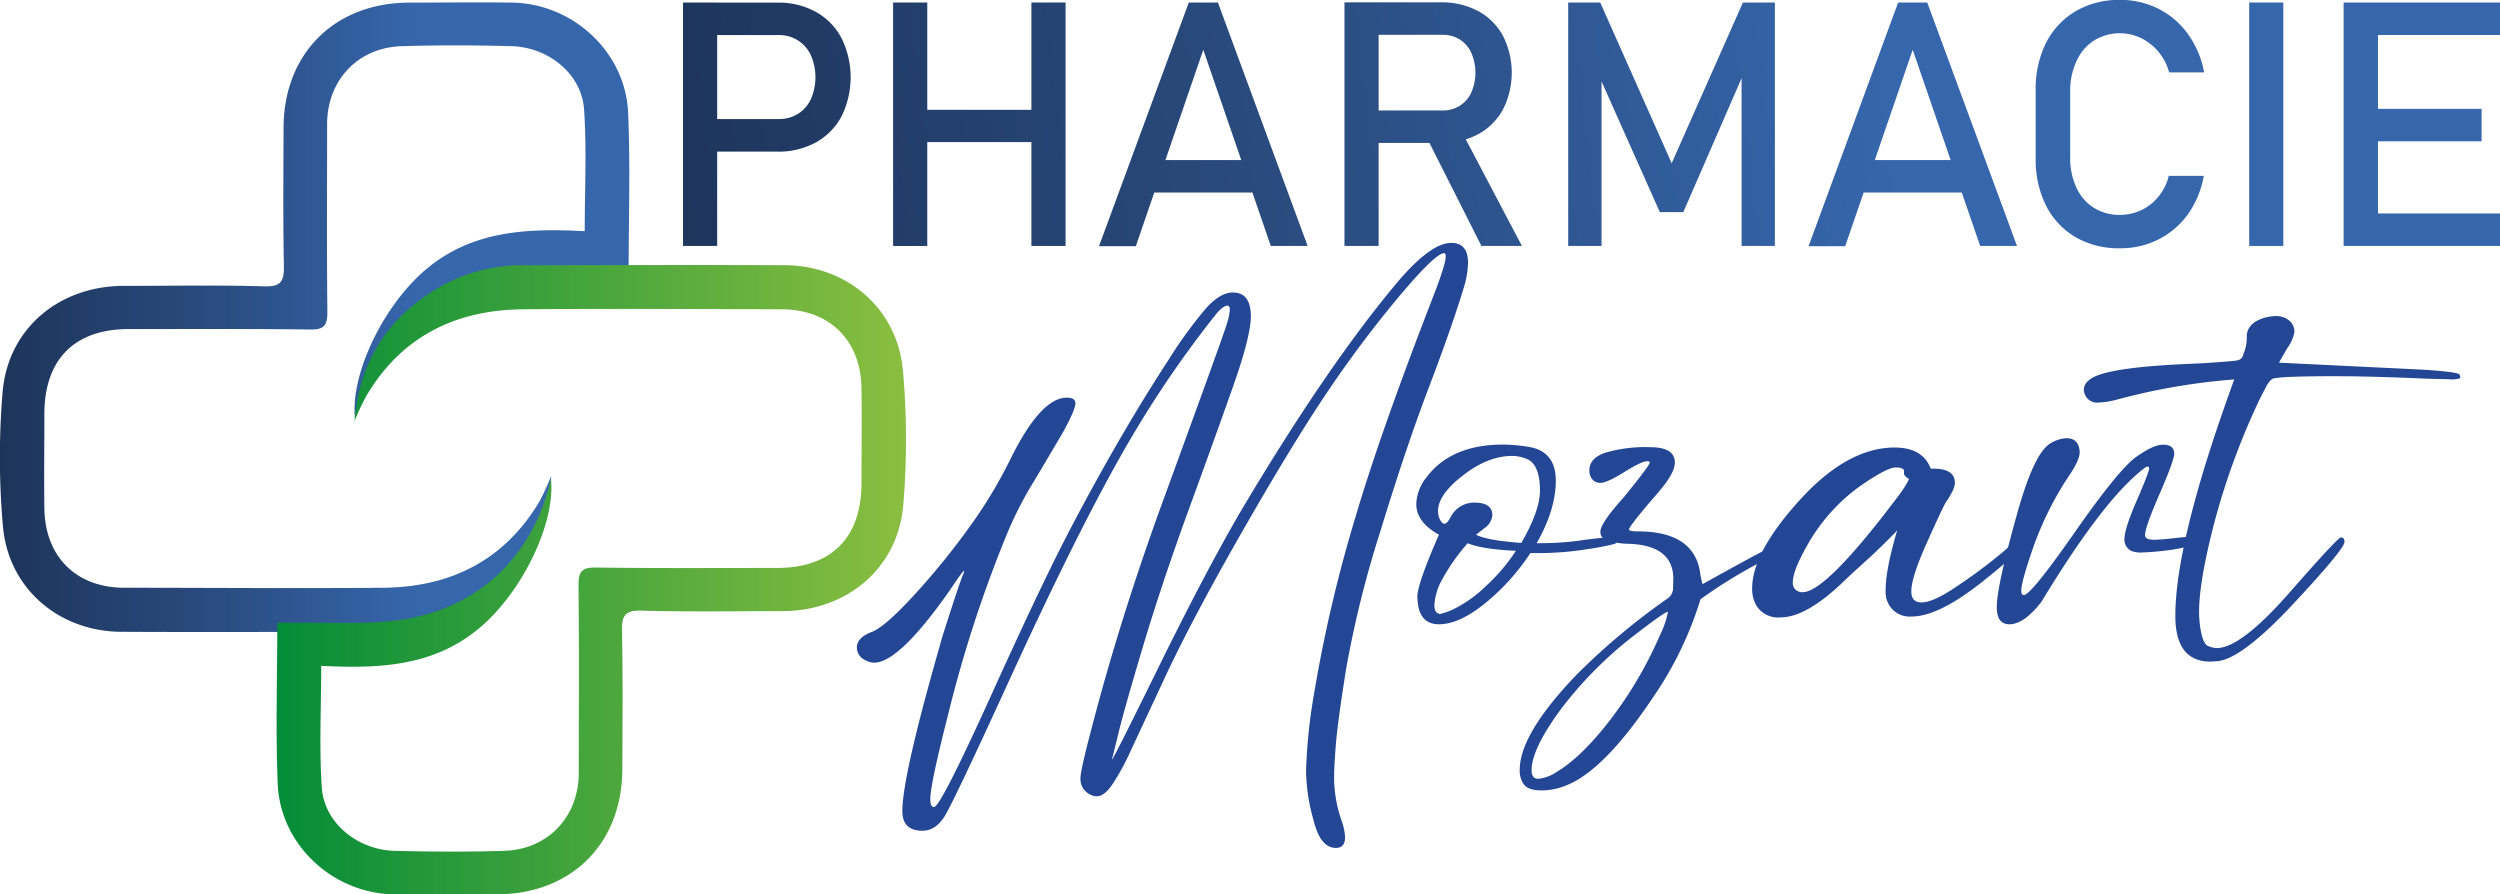 <svg id="Calque_1" data-name="Calque 1" xmlns="http://www.w3.org/2000/svg" xmlns:xlink="http://www.w3.org/1999/xlink" viewBox="0 0 487.37 174.33"><defs><style>.cls-1{fill:url(#Dégradé_sans_nom_14);}.cls-2{fill:url(#Dégradé_sans_nom_27);}.cls-3{fill:#234795;}.cls-4{fill:url(#Dégradé_sans_nom_14-2);}.cls-5{fill:url(#Dégradé_sans_nom_14-3);}.cls-6{fill:url(#Dégradé_sans_nom_14-4);}.cls-7{fill:url(#Dégradé_sans_nom_14-5);}.cls-8{fill:url(#Dégradé_sans_nom_14-6);}.cls-9{fill:url(#Dégradé_sans_nom_14-7);}.cls-10{fill:url(#Dégradé_sans_nom_14-8);}.cls-11{fill:url(#Dégradé_sans_nom_14-9);}.cls-12{fill:url(#Dégradé_sans_nom_14-10);}</style><linearGradient id="Dégradé_sans_nom_14" x1="54.42" y1="395.15" x2="177.12" y2="395.15" gradientUnits="userSpaceOnUse"><stop offset="0" stop-color="#1d345a"/><stop offset="0.37" stop-color="#2b4e83"/><stop offset="0.66" stop-color="#3666ac"/></linearGradient><linearGradient id="Dégradé_sans_nom_27" x1="108.31" y1="446.28" x2="231" y2="446.28" gradientUnits="userSpaceOnUse"><stop offset="0" stop-color="#048c38"/><stop offset="1" stop-color="#8abe40"/></linearGradient><linearGradient id="Dégradé_sans_nom_14-2" x1="179.1" y1="358.84" x2="545.46" y2="317.75" xlink:href="#Dégradé_sans_nom_14"/><linearGradient id="Dégradé_sans_nom_14-3" x1="179.77" y1="364.87" x2="546.13" y2="323.78" xlink:href="#Dégradé_sans_nom_14"/><linearGradient id="Dégradé_sans_nom_14-4" x1="180.43" y1="370.68" x2="546.79" y2="329.59" xlink:href="#Dégradé_sans_nom_14"/><linearGradient id="Dégradé_sans_nom_14-5" x1="180.87" y1="374.65" x2="547.23" y2="333.57" xlink:href="#Dégradé_sans_nom_14"/><linearGradient id="Dégradé_sans_nom_14-6" x1="181.45" y1="379.81" x2="547.81" y2="338.73" xlink:href="#Dégradé_sans_nom_14"/><linearGradient id="Dégradé_sans_nom_14-7" x1="182.14" y1="385.99" x2="548.5" y2="344.91" xlink:href="#Dégradé_sans_nom_14"/><linearGradient id="Dégradé_sans_nom_14-8" x1="182.54" y1="389.49" x2="548.9" y2="348.41" xlink:href="#Dégradé_sans_nom_14"/><linearGradient id="Dégradé_sans_nom_14-9" x1="182.89" y1="392.66" x2="549.25" y2="351.57" xlink:href="#Dégradé_sans_nom_14"/><linearGradient id="Dégradé_sans_nom_14-10" x1="183.27" y1="396.02" x2="549.63" y2="354.93" xlink:href="#Dégradé_sans_nom_14"/></defs><path class="cls-1" d="M161.89,426.05c-1,12-6.91,20.87-17.5,26.6a32.46,32.46,0,0,1-15.8,3.82c-16.87,0-33.74.09-50.6,0C65.86,456.37,56.09,448,55,436a152.47,152.47,0,0,1-.08-26.17c1-12.46,11-20.77,23.6-20.8,9.14,0,18.29-.17,27.43.09,3.27.1,3.87-1,3.81-4-.17-8.94-.09-17.88-.06-26.83,0-14.59,10-24.46,24.52-24.48,6.7,0,13.41-.1,20.11,0,11.84.23,22,9.65,22.54,21.4.45,10.33.1,20.7.1,31.53-1.34,0-2.51,0-3.68,0-6.4.1-12.85-.31-19.17.43-15.85,1.84-27,12.21-30.5,27.66-.91-8.59,5.49-21.83,13.62-28.82,9.06-7.79,19.91-8.23,31.17-7.64,0-8.2.41-16-.13-23.78-.47-6.84-6.91-12.1-14.17-12.29-7.11-.19-14.23-.21-21.34,0-8.57.25-14.56,6.62-14.58,15.19,0,12.2-.08,24.4.05,36.59,0,2.62-.58,3.5-3.34,3.46-11.79-.16-23.58-.08-35.36-.09-10.52,0-16.39,5.82-16.47,16.38,0,6.2-.08,12.4,0,18.59.12,9.38,6.18,15.43,15.53,15.46,16.87,0,33.73.15,50.6,0,13.08-.14,23.59-5.34,30.43-16.9A49.94,49.94,0,0,0,161.89,426.05Z" transform="translate(-54.42 -333.3)"/><path class="cls-2" d="M123.53,415.38c1-12,6.92-20.88,17.5-26.61A32.58,32.58,0,0,1,156.84,385c16.86,0,33.73-.08,50.6,0,12.12.08,21.89,8.43,23,20.47a152.36,152.36,0,0,1,.08,26.16c-1,12.47-11,20.78-23.59,20.81-9.15,0-18.3.16-27.44-.1-3.26-.09-3.87,1-3.81,4,.17,8.94.1,17.89.06,26.83,0,14.59-9.95,24.47-24.51,24.48-6.71,0-13.42.11-20.12,0-11.83-.24-22-9.65-22.54-21.4-.44-10.33-.09-20.7-.09-31.53,1.34,0,2.51,0,3.68,0,6.39-.1,12.85.31,19.17-.42,15.84-1.85,27-12.21,30.5-27.66.91,8.58-5.49,21.82-13.63,28.82-9,7.79-19.91,8.23-31.16,7.64,0,8.2-.42,16,.12,23.77.48,6.84,6.92,12.1,14.18,12.3,7.1.18,14.23.21,21.33,0,8.57-.25,14.56-6.62,14.58-15.19,0-12.19.08-24.39-.05-36.58,0-2.62.58-3.5,3.35-3.46,11.78.16,23.57.08,35.36.08,10.51,0,16.39-5.81,16.46-16.37,0-6.2.09-12.4,0-18.6-.12-9.37-6.18-15.42-15.53-15.45-16.86-.05-33.73-.15-50.6,0-13.08.15-23.59,5.34-30.42,16.91A49,49,0,0,0,123.53,415.38Z" transform="translate(-54.42 -333.3)"/><path class="cls-3" d="M314.86,498.6q-3,0-4.31-5.2a37.32,37.32,0,0,1-1.52-9.74,105.52,105.52,0,0,1,1.6-15.34,275.73,275.73,0,0,1,8.15-34.6q4.8-16.22,15-42.51c1.65-4.26,2.48-6.89,2.48-7.91,0-.42-.11-.64-.32-.64-1.12,0-4,2.78-8.67,8.31a224.39,224.39,0,0,0-13.78,18.3q-6.79,10-16.94,27.73T281,466.48l-6.71,14.38a42.9,42.9,0,0,1-2.88,5.15c-1.09,1.68-2.15,2.52-3.16,2.52a2.84,2.84,0,0,1-1.43-.4,3.33,3.33,0,0,1-1.76-3.19q0-1.44,2.15-9.59,5.59-21.57,14-44.59Q293,398.5,293.57,396.49a11.65,11.65,0,0,0,.6-2.8c0-.53-.16-.8-.48-.8-.53,0-1.25.54-2.16,1.6a208.35,208.35,0,0,0-16.85,24.61q-9.75,16.62-24.53,49.06-9.68,21.09-11.47,24.09t-4.43,3q-3.92,0-3.92-3.83,0-6.72,7.27-32.12c.21-.8.44-1.59.68-2.36s.43-1.36.56-1.76.36-1.1.68-2.11c1.44-4.48,2.34-7.12,2.72-7.91l.16-.64c-.16,0-1.1,1.27-2.8,3.83q-9.91,14.15-14.78,14.14a3.54,3.54,0,0,1-1.68-.48,2.7,2.7,0,0,1-1.68-2.47c0-1.28.94-2.27,2.8-3q2.48-.87,8-6.83a142.89,142.89,0,0,0,11.06-13.54,90.2,90.2,0,0,0,8.07-13.35q5.93-12,11-12c1.12,0,1.68.37,1.68,1.12s-.8,2.71-2.4,5.59q-1.68,2.88-5.51,9.31a73.34,73.34,0,0,0-5.35,10.35,248.27,248.27,0,0,0-11.59,35.55q-3.44,13.5-3.44,16.3c0,1.07.24,1.6.72,1.6q1.28,0,11.39-22.33t15.62-32.72q9.42-17.89,18.7-32.12a86.08,86.08,0,0,1,7.39-10.15q2.75-3,5.15-3c2.34,0,3.52,1.54,3.52,4.63q0,3.84-3.4,13.5t-8.67,24.09q-5.26,14.43-8.95,26.77t-4.79,16.94q-1.12,4.59-1.2,4.83a1.54,1.54,0,0,0-.08.32q.24,0,9.27-18.38,10-20.3,16.94-31.88,16.36-27.32,29.72-43.14,6.32-7.35,10.23-7.35,3.27,0,3.27,3.91a17.9,17.9,0,0,1-.8,4.72Q337.48,397,333,408.75t-9.47,28.09a206.33,206.33,0,0,0-6.71,27q-1.68,10.59-2,14.86c-.21,2.85-.32,4.79-.32,5.8A25.76,25.76,0,0,0,316,493.4a11.08,11.08,0,0,1,.64,3.2C316.62,497.93,316,498.6,314.86,498.6Z" transform="translate(-54.42 -333.3)"/><path class="cls-3" d="M334.94,455q-3.63,0-4.12-4.12l-.1-1.18q0-2.55,4.22-12.16c-2.94-1.63-4.42-3.62-4.42-6a8.77,8.77,0,0,1,2-5.2q4.8-6.36,14.9-6.37a29.46,29.46,0,0,1,4.61.39q5.69.69,5.69,6.67,0,5.6-3.73,12.16H355a55.82,55.82,0,0,0,8.63-.69c2.61-.32,4.31-.49,5.1-.49s1,.2,1,.59a.8.8,0,0,1-.59.74,50.12,50.12,0,0,1-5.15,1,59.79,59.79,0,0,1-10.05.78h-1.18a42.54,42.54,0,0,1-5.88,7.16Q340,455,334.94,455Zm.39-2.06a11.59,11.59,0,0,0,2.45-.88,24.58,24.58,0,0,0,6.37-4.56,35.24,35.24,0,0,0,5.79-6.82c-4.31-.19-7.45-.69-9.41-1.47a39,39,0,0,0-5.15,7.4,11.56,11.56,0,0,0-1.33,4.66C334.05,452.41,334.48,453,335.33,453ZM351,439.14q3.63-6.27,3.63-10.2,0-4.89-2.36-6.08a7.66,7.66,0,0,0-3-.68q-4.9,0-9.9,4-4.61,3.63-4.61,6.76a3.69,3.69,0,0,0,.39,1.67c.26.53.56.79.89.79s.71-.43,1.17-1.28a5.14,5.14,0,0,1,4.61-2.84c2.35,0,3.53.82,3.53,2.45a3.28,3.28,0,0,1-1.18,2.25l-2,1.57C343.63,438.29,346.57,438.82,351,439.14Z" transform="translate(-54.42 -333.3)"/><path class="cls-3" d="M355,487.39c-1.7,0-2.84-.36-3.43-1.08a4.5,4.5,0,0,1-.88-2.94q0-7.06,11.27-18.73A132.52,132.52,0,0,1,379.46,450a2.44,2.44,0,0,0,1.12-1.92c0-.75.05-1.38.05-1.91q0-6.57-8.72-6.86a15.13,15.13,0,0,1-4.32-.69,1.7,1.7,0,0,1-1.18-1.66c0-1.12,1.54-3.37,4.61-6.77,3.34-4.12,5-6.34,5-6.67s-.19-.29-.58-.29c-.66,0-2.11.7-4.37,2.1s-3.81,2.11-4.66,2.11a2.26,2.26,0,0,1-1.27-.39,2.61,2.61,0,0,1-.88-2.06q0-2.36,3.09-3.43a27.75,27.75,0,0,1,8.77-1.08c3.2,0,4.81,1,4.81,3q0,1.57-1.87,4.12-1.28,1.66-3.13,3.73Q372,436,372,436.49c0,.27.56.4,1.67.4q11.37,0,12.26,8.63l.39,1.66q14.61-8.13,15.4-8.14c.45,0,.68.17.68.49q0,.8-5.73,3.88a93.89,93.89,0,0,0-10.74,6.72,69.74,69.74,0,0,1-9.32,19.22Q366.8,484,359.26,486.6A12.75,12.75,0,0,1,355,487.39Zm-.69-2.26a8.09,8.09,0,0,0,3.63-1.37q4.41-2.65,9.51-9A78.21,78.21,0,0,0,378,457.19a17.75,17.75,0,0,0,1.56-4.52v-.09q-.58,0-5.68,3.92a76.79,76.79,0,0,0-15.05,14.9Q353,479.26,353,483.47C353,484.58,353.44,485.13,354.35,485.13Z" transform="translate(-54.42 -333.3)"/><path class="cls-3" d="M401.52,453.66a5,5,0,0,1-4.61-2.16A6.42,6.42,0,0,1,396,448q0-7,9.27-17.21t18.48-10.25q5.49,0,7.06,4.12h.49q4.21,0,4.22,2.75c0,.85-.59,2.12-1.77,3.82q-.69,1.17-3.72,7.94t-3,9.42c0,1.44.65,2.15,2,2.15,1.57,0,3.95-1.11,7.16-3.33a98.81,98.81,0,0,0,9.12-6.86Q448.1,438,449,438a.46.46,0,0,1,.39.49q0,1.47-8.53,8.23t-13.73,6.77a4.71,4.71,0,0,1-4.11-1.77,5,5,0,0,1-1-3.33c0-2.75.75-6.63,2.25-11.67-2.35,2.42-4.3,4.32-5.83,5.69s-2.93,2.65-4.17,3.82Q406.71,453.66,401.52,453.66Zm4.32-4.91q4.61,0,19-19.22a20.36,20.36,0,0,0,1.76-2.84c-.65-.39-1-.75-1-1.08v-.49c0-.46-.55-.69-1.66-.69s-3.62,1.31-7.31,3.93a35.77,35.77,0,0,0-9.85,11.17q-2.85,5-2.85,7.26a1.78,1.78,0,0,0,.59,1.52A2,2,0,0,0,405.84,448.75Z" transform="translate(-54.42 -333.3)"/><path class="cls-3" d="M446.14,455c-1.63,0-2.45-1.11-2.45-3.34q0-4.11,4-18.33,3.23-11.58,6.37-13.54a6.7,6.7,0,0,1,3.14-1.07c1.7,0,2.58.91,2.65,2.74q0,1.58-2.16,4.71a63.15,63.15,0,0,0-6.82,13.63c-1.6,4.58-2.4,7.45-2.4,8.63,0,.59.16.88.49.88q1.38,0,9.91-12.21t11.91-14.66q3.39-2.45,5.34-2.45,2.16,0,2.16,1.77c0,.85-.95,3.44-2.84,7.79s-2.85,7.05-2.85,8.09c0,.59.59.88,1.77.88.78,0,2.19-.11,4.22-.34s3.3-.34,3.82-.34c.72,0,1.08.19,1.08.59q0,1.08-5.39,2a55.51,55.51,0,0,1-6.38.59,5.43,5.43,0,0,1-1.76-.3,2.46,2.46,0,0,1-1.38-2.25q0-2.07,2.41-7.6c1.6-3.7,2.4-5.77,2.4-6.23q0-.39-.3-.39a1.21,1.21,0,0,0-.58.29q-7.95,6-20.11,26.09Q449,455,446.14,455Z" transform="translate(-54.42 -333.3)"/><path class="cls-3" d="M485.36,462.28q-6.86,0-6.86-8.92,0-13.62,9.9-41.67l1.57-4.42a123.73,123.73,0,0,0-22.85,3.93,16.15,16.15,0,0,1-3.63.58,2.54,2.54,0,0,1-2.2-.88,2.86,2.86,0,0,1-.64-1.67,2.46,2.46,0,0,1,1.08-1.86q2.75-2.44,19.61-3.14l2.16-.1q6.18-.39,7.11-.58a1.39,1.39,0,0,0,1.13-1.18,7.73,7.73,0,0,0,.68-3.43q0-2.55,3.24-3.63a9,9,0,0,1,2.45-.39,3.86,3.86,0,0,1,2.6.88,2.83,2.83,0,0,1,1,2.25,7.86,7.86,0,0,1-1.47,3.24L498.7,404l28.14,1.37c4.12.26,6.44.56,7,.88a1.14,1.14,0,0,1,.2.79,5.65,5.65,0,0,1-2.25.19l-4.22-.1q-10.5-.48-17.95-.49c-6.53,0-10.46.14-11.76.4-.46,0-1,.49-1.57,1.47L495,411a139.59,139.59,0,0,0-8.87,24.07q-3,11.54-3,17.41a19.84,19.84,0,0,0,.29,3.53c.33,1.9.82,3,1.47,3.23a4.49,4.49,0,0,0,1.67.4q4.71,0,14.17-10.79t10.05-10.79c.46,0,.69.3.69.89q0,1.37-9.91,12t-14.71,11.23Z" transform="translate(-54.42 -333.3)"/><path class="cls-4" d="M187.57,333.79h6.66v47.46h-6.66ZM191,356.51h15.18a7,7,0,0,0,3.78-1,6.69,6.69,0,0,0,2.53-2.87,10.67,10.67,0,0,0,0-8.58,6.72,6.72,0,0,0-6.31-3.92H191v-6.33H206a15,15,0,0,1,7.47,1.81,12.52,12.52,0,0,1,5,5.11,17.24,17.24,0,0,1,0,15.26,12.42,12.42,0,0,1-5,5.07,15.07,15.07,0,0,1-7.47,1.8H191Z" transform="translate(-54.42 -333.3)"/><path class="cls-5" d="M228.53,333.79h6.66v47.46h-6.66Zm4.15,20.92H259V361H232.68Zm22.81-20.92h6.66v47.46h-6.66Z" transform="translate(-54.42 -333.3)"/><path class="cls-6" d="M286.17,333.79h5.68l17.49,47.46h-7.18L289,343l-13.15,38.29h-7.18Zm-9.43,30.71h25v6.33h-25Z" transform="translate(-54.42 -333.3)"/><path class="cls-7" d="M316.52,333.76h6.66v47.49h-6.66Zm2.91,21.08h16.19a6.22,6.22,0,0,0,3.36-.91,6,6,0,0,0,2.27-2.6,9.74,9.74,0,0,0,0-7.73A6.12,6.12,0,0,0,339,341a6.25,6.25,0,0,0-3.37-.91H319.43v-6.33h15.93a14.84,14.84,0,0,1,7.22,1.7,11.84,11.84,0,0,1,4.83,4.81,15.87,15.87,0,0,1,0,14.39,12,12,0,0,1-4.85,4.82,14.83,14.83,0,0,1-7.19,1.69H319.43Zm12.92,4.86,6.63-1.5,12.14,23.05h-7.9Z" transform="translate(-54.42 -333.3)"/><path class="cls-8" d="M394.2,333.79h6.23v47.46h-6.49V345.7l.33,2.09-11.69,26.86H378l-11.69-26.21.33-2.74v35.55h-6.5V333.79h6.24l13.93,31.33Z" transform="translate(-54.42 -333.3)"/><path class="cls-9" d="M424.46,333.79h5.67l17.5,47.46h-7.18L427.3,343l-13.16,38.29H407ZM415,364.5h25v6.33H415Z" transform="translate(-54.42 -333.3)"/><path class="cls-10" d="M459.07,379.55a15,15,0,0,1-5.8-6.2,20.16,20.16,0,0,1-2-9.3V351a20.16,20.16,0,0,1,2-9.3,15.09,15.09,0,0,1,5.8-6.22,16.82,16.82,0,0,1,8.66-2.2,16.38,16.38,0,0,1,7.51,1.75A15.89,15.89,0,0,1,481,340a18.58,18.58,0,0,1,3.11,7.41h-6.82a10.56,10.56,0,0,0-2.07-4,10.28,10.28,0,0,0-3.41-2.69,9.61,9.61,0,0,0-9.14.46,9.31,9.31,0,0,0-3.39,3.93A13.47,13.47,0,0,0,458,351v13a13.5,13.5,0,0,0,1.21,5.87,9.08,9.08,0,0,0,3.39,3.93,9.27,9.27,0,0,0,5.09,1.39,9.6,9.6,0,0,0,7.46-3.49,10.24,10.24,0,0,0,2.07-4.11h6.82A18.42,18.42,0,0,1,481,375a15.86,15.86,0,0,1-5.74,4.95,16.31,16.31,0,0,1-7.48,1.75A16.81,16.81,0,0,1,459.07,379.55Z" transform="translate(-54.42 -333.3)"/><path class="cls-11" d="M499.55,381.25H492.9V333.79h6.65Z" transform="translate(-54.42 -333.3)"/><path class="cls-12" d="M511.3,333.79H518v47.46H511.3Zm3.24,0h27.25v6.33H514.54Zm0,20.73H538.2v6.33H514.54Zm0,20.39h27.25v6.34H514.54Z" transform="translate(-54.42 -333.3)"/></svg>